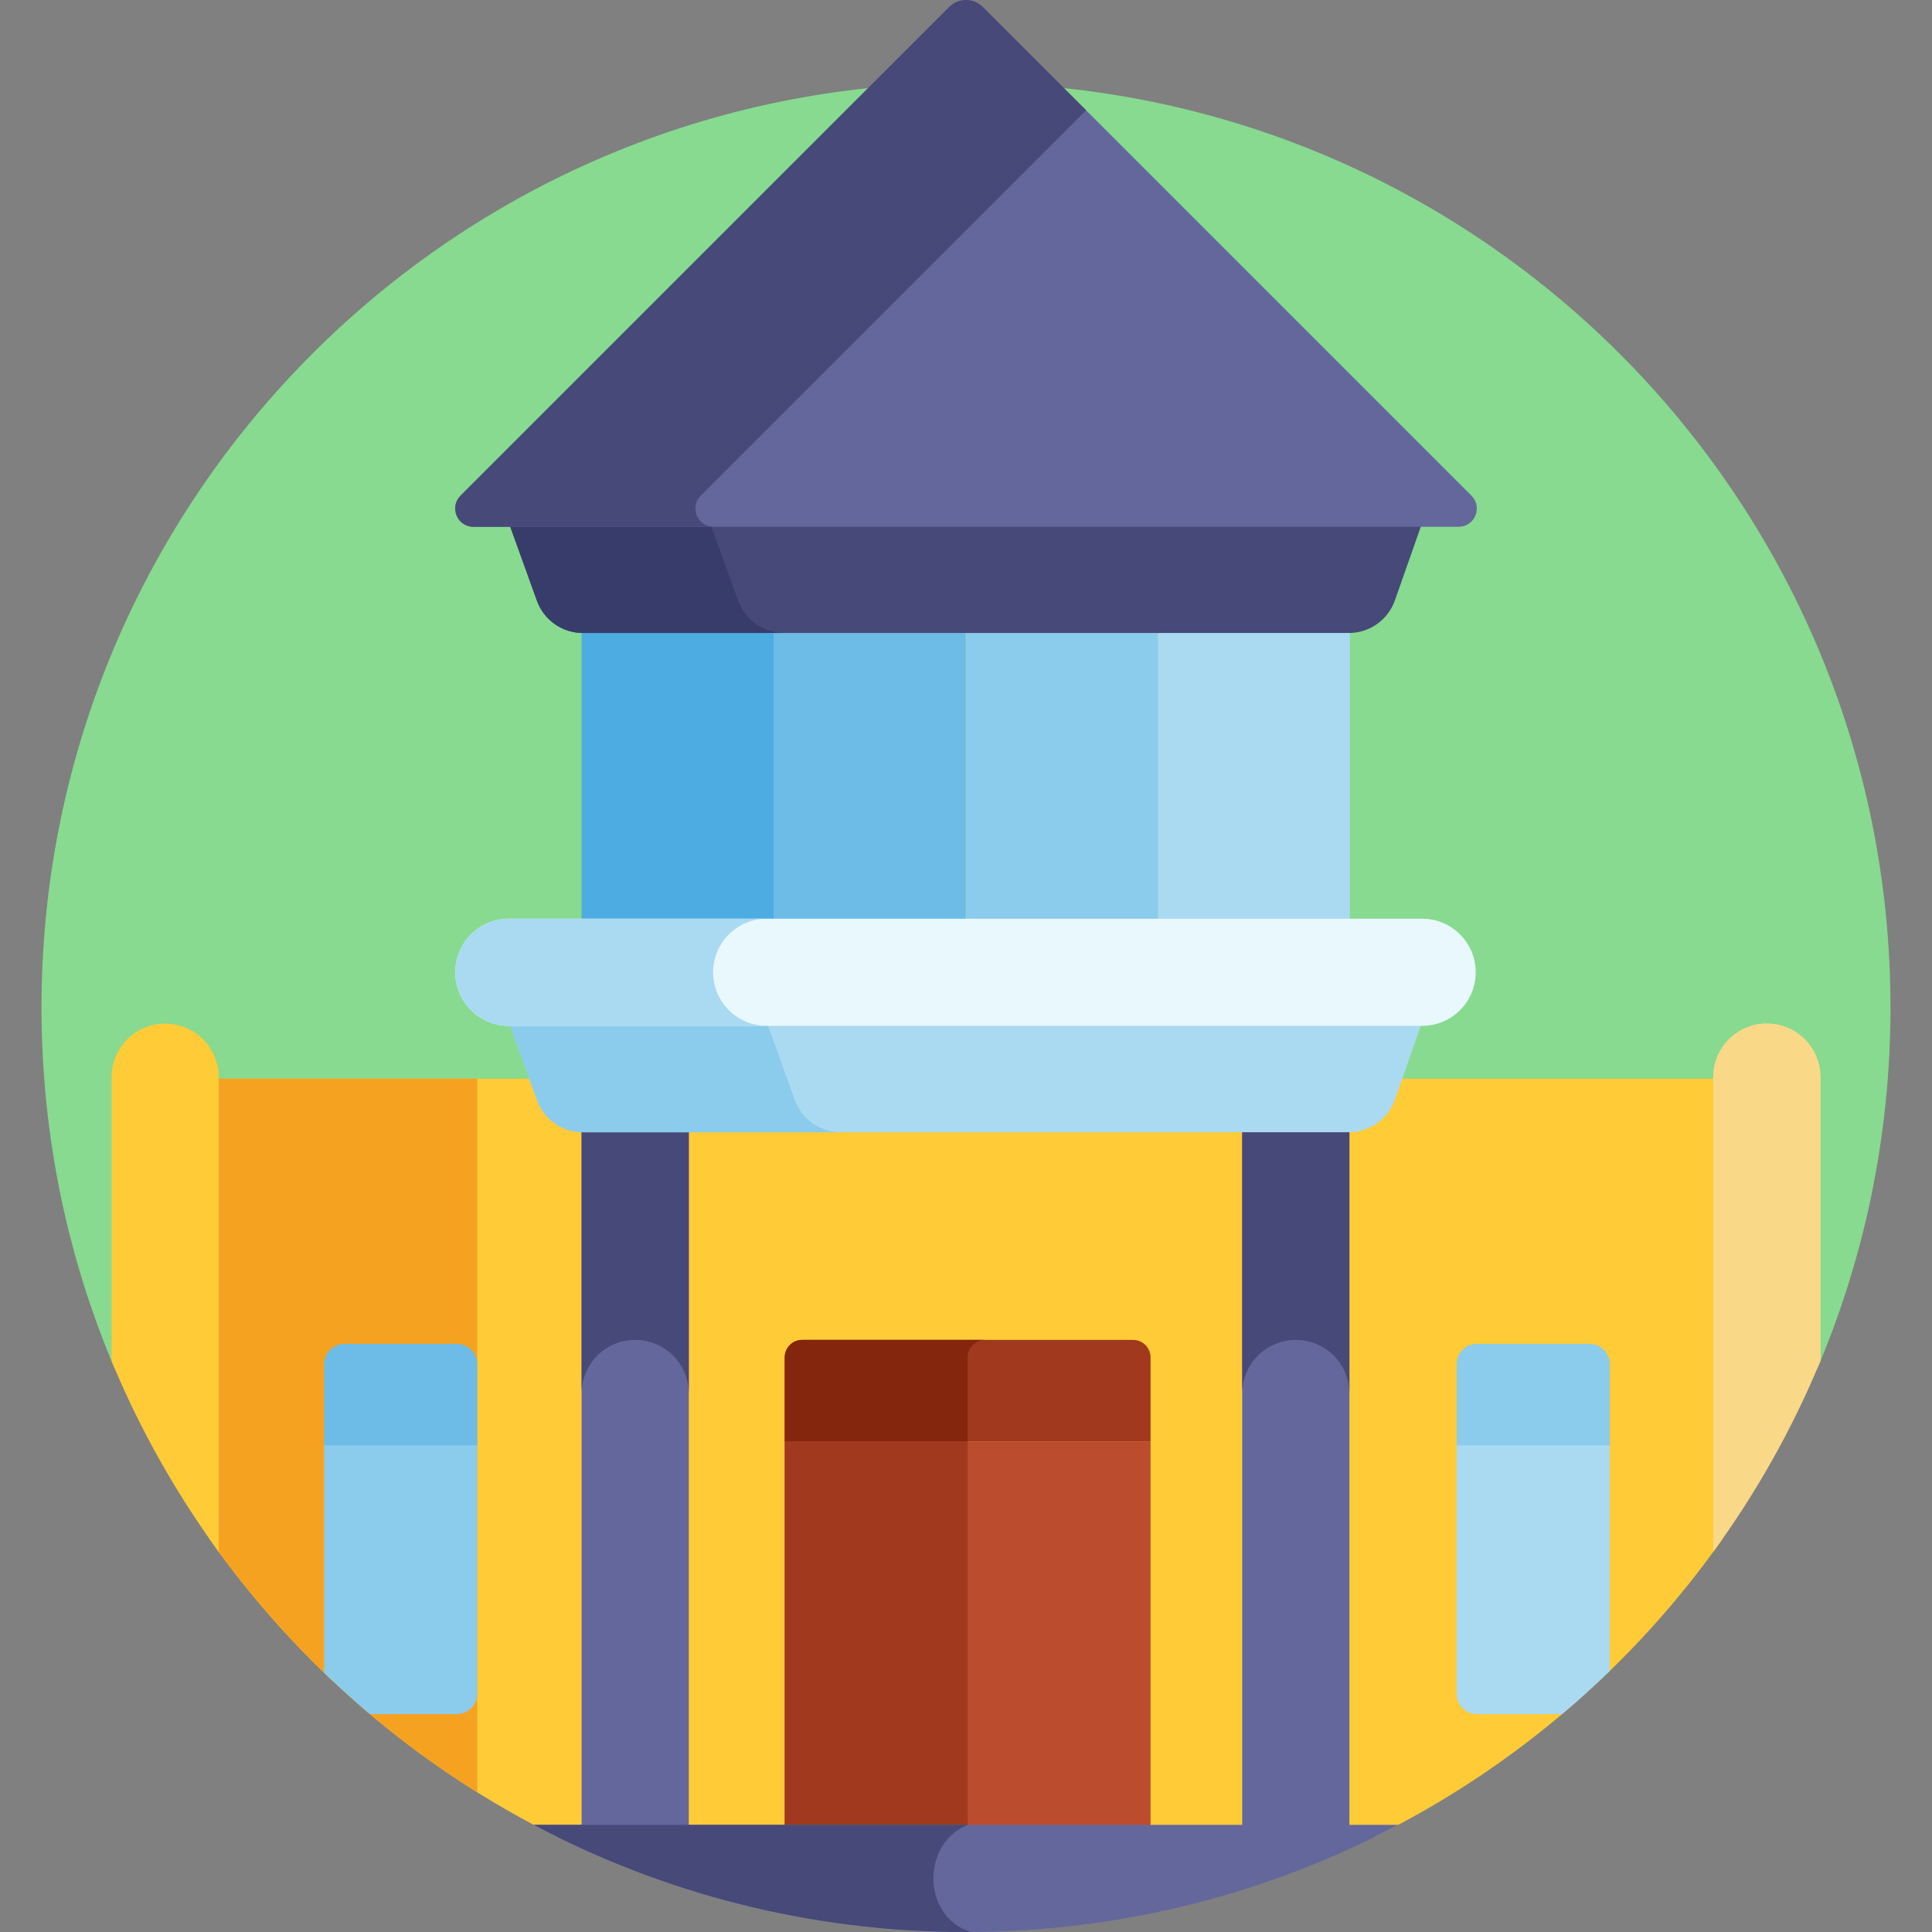 <?xml version="1.0" encoding="iso-8859-1"?>
<!-- Generator: Adobe Illustrator 21.0.0, SVG Export Plug-In . SVG Version: 6.00 Build 0)  -->
<svg xmlns="http://www.w3.org/2000/svg" xmlns:xlink="http://www.w3.org/1999/xlink" version="1.1" id="Capa_1" x="0px" y="0px" viewBox="0 0 512 512" style="enable-background:new 0 0 512 512;" xml:space="preserve" width="512" height="512">
<rect x="0" y="0" width="512" height="512" fill="#808080" stroke="none"/>
<g>
	<path style="fill:#87DA8F;" d="M481.533,362.854C494.062,333.412,501,301.017,501,267c0-135.31-109.69-245-245-245   S11,131.69,11,267c0,33.95,6.909,66.285,19.392,95.681L481.533,362.854z"/>
	<rect x="154.133" y="165.099" style="fill:#4DADE2;" width="50.868" height="80.996"/>
	<rect x="205.001" y="165.099" style="fill:#6CBCE7;" width="50.868" height="80.996"/>
	<rect x="256" y="165.099" style="fill:#8BCBEC;" width="50.868" height="80.996"/>
	<rect x="306.868" y="165.099" style="fill:#AADAF2;" width="50.868" height="80.996"/>
	<path style="fill:#FFCB37;" d="M456.581,285.856H55.419V407.7c23.524,33.475,55.215,60.786,92.177,79.055h216.806   c36.963-18.269,68.653-45.58,92.177-79.055V285.856z"/>
	<path style="fill:#F6A221;" d="M126.476,285.856H55.419v121.844c18.908,26.906,43.1,49.818,71.057,67.266V285.856z"/>
	<path style="fill:#A0391E;" d="M300.274,355.087h-87.689c-2.557,0-4.631,2.073-4.631,4.631v22.26h96.95v-22.26   C304.905,357.16,302.832,355.087,300.274,355.087z"/>
	<path style="fill:#84260D;" d="M261.061,355.087h-48.475c-2.558,0-4.63,2.073-4.63,4.631v22.26h48.475v-22.26   C256.43,357.16,258.503,355.087,261.061,355.087z"/>
	<path style="fill:#BC4C2E;" d="M207.955,381.978v103.733c18.092,0,78.81,0,96.95,0V381.978   C286.792,381.978,226.134,381.978,207.955,381.978z"/>
	<path style="fill:#A0391E;" d="M207.955,381.978v103.733c9.049,0,28.76,0,48.475,0V381.978   C236.737,381.978,217.041,381.978,207.955,381.978z"/>
	<rect x="329.203" y="297.198" style="fill:#64679C;" width="28.401" height="188.513"/>
	<rect x="154.133" y="297.198" style="fill:#64679C;" width="28.401" height="188.513"/>
	<path style="fill:#474979;" d="M329.203,297.198v72.09c0-7.843,6.357-14.201,14.2-14.201l0,0c7.843,0,14.201,6.358,14.201,14.201   v-72.09H329.203z"/>
	<path style="fill:#474979;" d="M154.133,297.198v72.09c0-7.843,6.358-14.201,14.201-14.201l0,0c7.843,0,14.201,6.358,14.201,14.201   v-72.09H154.133z"/>
	<path style="fill:#474979;" d="M134.855,138.555l7.438,20.643c1.849,5.13,6.716,8.55,12.169,8.55h203   c5.491,0,10.383-3.467,12.203-8.647l7.218-20.545H134.855z"/>
	<path style="fill:#383C6B;" d="M195.626,159.198l-7.438-20.643h-53.334l7.438,20.643c1.849,5.13,6.716,8.55,12.169,8.55h53.333   C202.342,167.748,197.475,164.328,195.626,159.198z"/>
	<path style="fill:#F9D987;" d="M482.435,360.681V285.46c0-7.843-6.358-14.201-14.201-14.201c-7.843,0-14.201,6.358-14.201,14.201   v125.788C465.393,395.68,474.961,378.726,482.435,360.681z"/>
	<path style="fill:#FFCB37;" d="M43.766,271.259c-7.843,0-14.201,6.358-14.201,14.201v75.22   c7.474,18.045,17.042,34.999,28.401,50.567V285.46C57.966,277.617,51.609,271.259,43.766,271.259z"/>
	<path style="fill:#F9D987;" d="M468.234,271.26c-7.843,0-14.201,6.357-14.201,14.201v76.858c0-7.843,6.358-14.201,14.201-14.201   c7.349,0,13.393,5.582,14.126,12.738c0.024-0.058,0.051-0.115,0.075-0.174V285.46C482.435,277.617,476.077,271.26,468.234,271.26z"/>
	<path style="fill:#AADAF2;" d="M386.023,448.879c0,2.963,2.402,5.365,5.365,5.365h22.594c4.341-3.666,8.553-7.479,12.627-11.434   v-60.832h-40.587V448.879z"/>
	<path style="fill:#8BCBEC;" d="M85.89,443.298c3.919,3.782,7.965,7.43,12.128,10.946h23.094c2.963,0,5.365-2.402,5.365-5.365   v-66.901H85.89V443.298z"/>
	<path style="fill:#64679C;" d="M389.948,131.353L260.43,1.835c-2.447-2.447-6.414-2.447-8.86,0L122.052,131.353   c-3.046,3.046-0.888,8.255,3.419,8.255h261.058C390.837,139.607,392.994,134.399,389.948,131.353z"/>
	<path style="fill:#474979;" d="M185.712,131.353L287.83,29.235l-27.4-27.4c-2.447-2.447-6.414-2.447-8.86,0L122.052,131.353   c-3.046,3.046-0.888,8.254,3.419,8.254h63.66C184.823,139.607,182.666,134.399,185.712,131.353z"/>
	<path style="fill:#AADAF2;" d="M134.855,270.864l7.438,20.643c1.849,5.13,6.716,8.55,12.169,8.55h203   c5.491,0,10.383-3.467,12.203-8.647l7.218-20.545H134.855z"/>
	<path style="fill:#8BCBEC;" d="M210.626,291.507l-7.438-20.643h-68.334l7.438,20.643c1.849,5.13,6.716,8.55,12.169,8.55h68.333   C217.342,300.056,212.475,296.636,210.626,291.507z"/>
	<path style="fill:#64679C;" d="M141.434,483.599C175.624,501.721,214.609,512,256,512c41.391,0,80.376-10.279,114.566-28.401   H141.434z"/>
	<g>
		<path style="fill:#474979;" d="M256.481,483.599H141.434C175.624,501.721,214.609,512,256,512c0.394,0,0.785-0.007,1.178-0.009    C244.201,507.742,244.238,488.413,256.481,483.599z"/>
	</g>
	<path style="fill:#8BCBEC;" d="M421.245,356.139h-29.857c-2.963,0-5.365,2.402-5.365,5.365v21.526h40.587v-21.526   C426.61,358.541,424.208,356.139,421.245,356.139z"/>
	<path style="fill:#6CBCE7;" d="M121.111,356.139H91.255c-2.963,0-5.365,2.402-5.365,5.365v21.526h40.587v-21.526   C126.476,358.541,124.074,356.139,121.111,356.139z"/>
	<path style="fill:#E8F8FC;" d="M134.855,271.864h242.028c7.843,0,14.201-6.358,14.201-14.201l0,0   c0-7.843-6.358-14.201-14.201-14.201H134.855c-7.843,0-14.201,6.358-14.201,14.201l0,0   C120.654,265.506,127.012,271.864,134.855,271.864z"/>
	<path style="fill:#AADAF2;" d="M188.987,257.663c0-7.843,6.358-14.2,14.201-14.2h-68.334c-7.843,0-14.201,6.358-14.201,14.2   c0,7.843,6.358,14.201,14.201,14.201h68.334C195.345,271.864,188.987,265.506,188.987,257.663z"/>
</g>















</svg>
